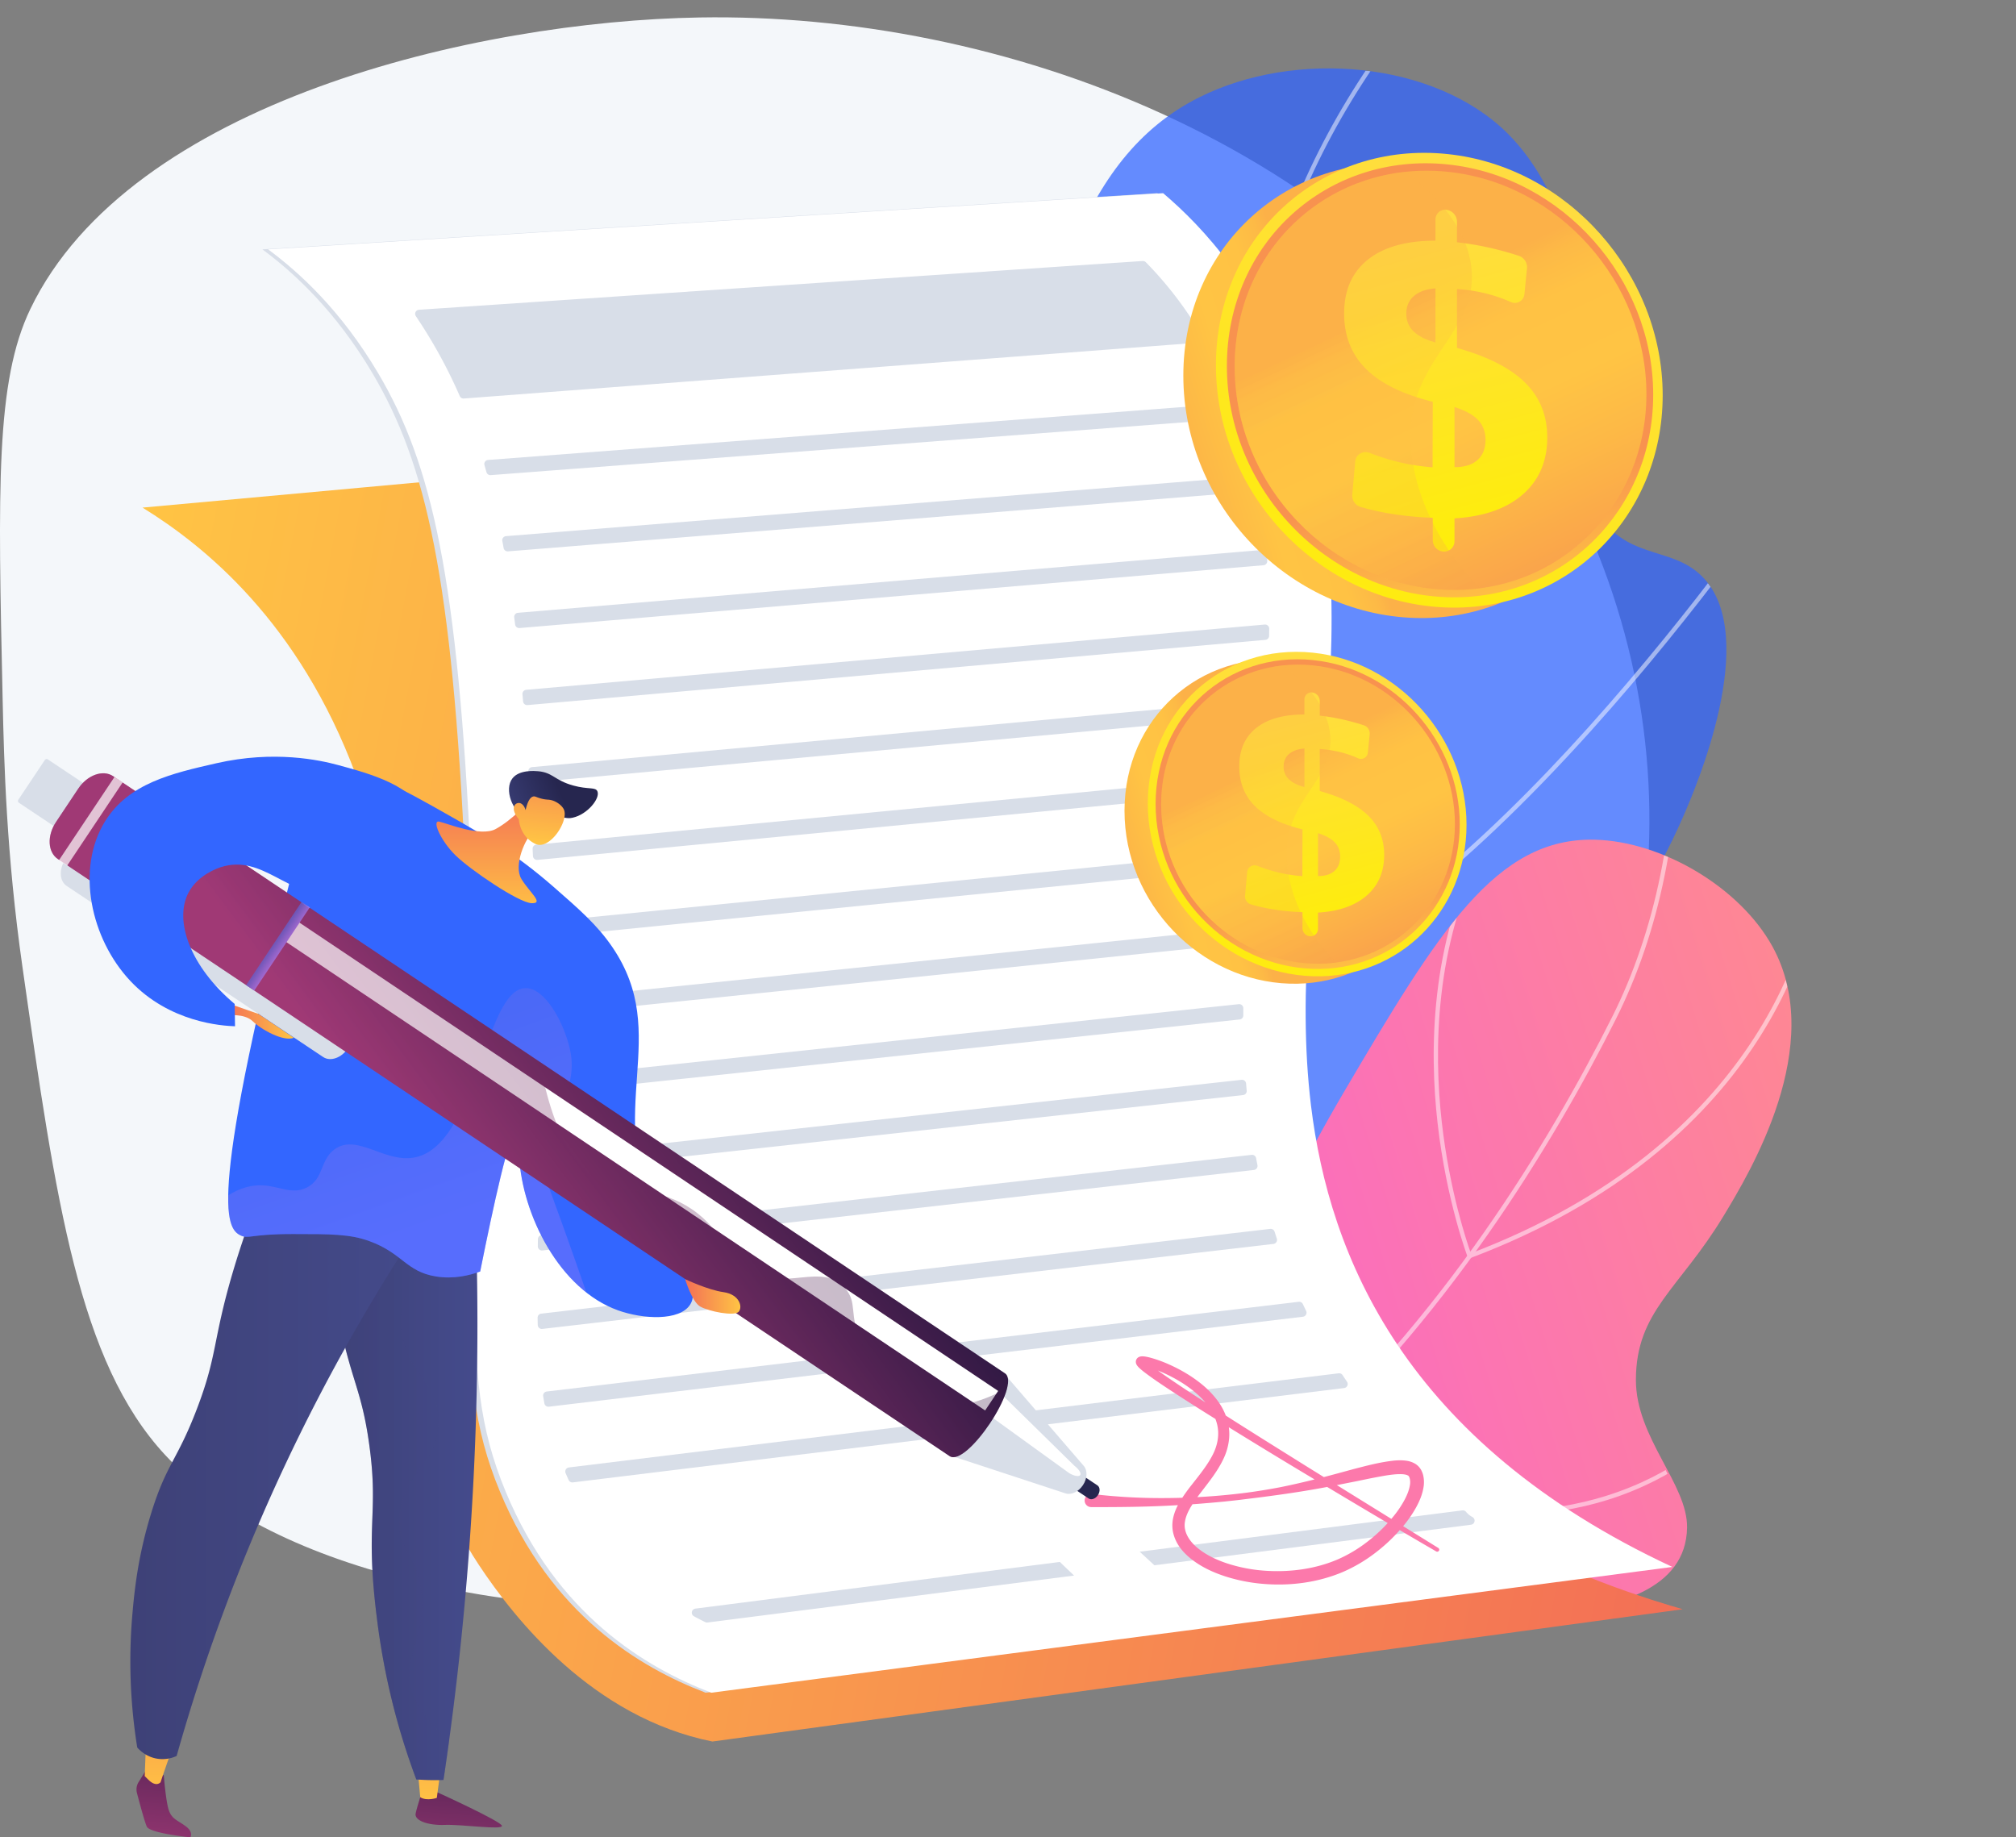 <svg xmlns="http://www.w3.org/2000/svg" xmlns:xlink="http://www.w3.org/1999/xlink" viewBox="0 0 3314.37 3020.55"><rect x="0" y="0" width="3314.37" height="3020.55" fill="#808080" stroke="none"/><defs><style>.b74fe3ce-39aa-4ac6-999f-9d7fabfcf4e5,.be029479-e263-48d3-97cb-672e864636ee{fill:#36f;}.b74fe3ce-39aa-4ac6-999f-9d7fabfcf4e5{opacity:0.74;}.e2bb8685-230b-4fea-9ea9-7c93e34db89d{fill:none;}.ff1b768d-dc9d-4740-9d1a-3ac6c3b9c823{isolation:isolate;}.b79f32ac-af51-4e01-9ad7-ba81a6dee25f{fill:#f4f7fa;}.f3155a49-a652-4231-a48e-bfd29f2ae9f6{clip-path:url(#ac8592bd-0142-4589-a90b-c8e2e6ee0560);}.bcec6e2e-f4a6-4bfa-8cfe-0e8985e55206{opacity:0.5;}.ba7b590b-eb69-430c-adb7-adb67fdff4e7,.bcec6e2e-f4a6-4bfa-8cfe-0e8985e55206{mix-blend-mode:soft-light;}.aea99144-5ab1-490e-832f-9cde32de4ee0,.ba7b590b-eb69-430c-adb7-adb67fdff4e7{fill:#fff;}.abcb779e-ef04-427f-9ff0-f4b026f3796b{fill:url(#fc916a81-d491-4b7d-9653-63539bf49590);}.a6dab44e-b028-48cd-be64-ef5a47c9de94{clip-path:url(#a42bdde0-7885-4d92-92dc-530d5613efba);}.b5c219c5-b684-45fe-a8a5-4a8180c189e4{fill:url(#bba71887-65eb-487a-a9bf-a3ccfa04de29);}.e32a3e07-8d78-406d-b245-2ac45ee066fc{fill:#d8dee8;}.bb4af96c-bc4c-4f4f-8728-26c0a66292df{fill:#fc79ab;}.f1073b79-f0b5-4fa2-8fac-f634ef4860af{fill:url(#b2227543-5c36-4383-811b-a7543090aa37);}.b2c6d55d-55ec-445c-854a-bdcaee9ddb25{fill:url(#a5419e38-e360-406f-b84f-a0de6eb558e9);}.e34513cd-d215-41a9-ac96-a1f3a50836de{fill:url(#bf84f865-7494-48c3-b366-1c4a1d03fb8c);}.f563ad99-69d5-47ea-a37f-130683ef6979{fill:url(#baf0e402-389f-48a4-8cb1-1843aa76bceb);}.bcd46f80-7fef-4cec-9339-ff81ccb1f86c{fill:url(#ae8df1e5-f4d6-4a8c-b252-842172717ce5);}.a7593ba1-e434-42ff-b12b-17879e1b1703,.ae6ffb6a-17e2-4124-b0ca-6c21e2cbc2c1,.b0e08b9f-2532-434c-b986-61e5de5d4d6c,.fbce1ea2-200d-432f-9d5b-4d6efe745a70,.feda926f-b32b-475b-a00b-6854f9f7f866{opacity:0.3;}.a68ee2a3-f1de-4a1a-b847-e9e216c669cd,.a7593ba1-e434-42ff-b12b-17879e1b1703,.ae6ffb6a-17e2-4124-b0ca-6c21e2cbc2c1,.b0e08b9f-2532-434c-b986-61e5de5d4d6c,.fbce1ea2-200d-432f-9d5b-4d6efe745a70,.feda926f-b32b-475b-a00b-6854f9f7f866{mix-blend-mode:multiply;}.fbce1ea2-200d-432f-9d5b-4d6efe745a70{fill:url(#aaf574ea-8ef7-46f7-a5c4-2ab234362e84);}.a70c919f-296f-4720-9261-1d25a74fd9ab{fill:url(#af24c308-206c-4058-9f13-70c6451a0158);}.feda926f-b32b-475b-a00b-6854f9f7f866{fill:url(#b439c707-96f1-4d1b-ae7c-fadad93d5098);}.a9413c2a-1595-46bc-94de-de249455ae5e{fill:url(#a6087782-7b40-466c-bff9-1936907f92f5);}.adfb9280-248a-417f-a05d-4eca1185e9bc{fill:#26264f;}.b7b83deb-1cd1-4252-9e9a-f34743f97261{fill:url(#f60d5eae-957a-4e44-8c1f-3b58d667a0fd);}.a68ee2a3-f1de-4a1a-b847-e9e216c669cd{fill:url(#b6a7673e-840f-4f64-a993-6277c3d7cd80);}.a7593ba1-e434-42ff-b12b-17879e1b1703{fill:url(#ea22b982-229c-4814-bd61-fdf2b91cbd31);}.f7aace9e-6cde-4d27-8eb7-b2435d91467d{fill:url(#a0e5b70c-aeff-43f4-b00b-33004c77de55);}.f9a1729d-fa47-4c03-879a-42f7077740a6{fill:url(#a177b817-f167-4dea-82d6-a123e34fb4f9);}.a7321a46-5f65-4482-91f2-0e65f2952507{fill:url(#aa434de7-8109-4c87-8eb2-b40ec9a06a1d);}.ab8b0093-c5b1-4cb2-a476-62058508da2a{fill:url(#e8c5432b-3d90-4588-8498-d518d15abea4);}.b74415fc-f529-4cff-83d1-335b5b09b50e{fill:url(#a7963a59-3941-47a7-b050-1e28bfea8ac9);}.e51de035-e9cf-49bc-8879-c141aed1b4a2{fill:url(#f0bb186b-d62a-4ec6-af92-1d9b527bcd53);}.a71f5ecb-e5d3-484d-b14f-706627ee1e4d{fill:url(#aa9bcc4b-1c5e-45d9-ab50-aad2bd311e4a);}.ae57f798-a01a-4cac-8d7c-86811f8c9583{fill:url(#a21d3de9-7e88-4a7e-9a84-307d721e86ea);}.f6bcb84e-59ee-480d-8516-7364e6fd2f88{fill:url(#ba283d3f-cc12-4cad-b6e5-505eb92c6600);}.b0e08b9f-2532-434c-b986-61e5de5d4d6c{fill:url(#e8f231c4-c560-4b9f-a8e3-088208938f1b);}.a45681e4-26c2-4180-aa29-6c0c7deed74f{fill:url(#b85dc96b-dca5-4b71-9739-7cd0a7865904);}.b91659c9-ad99-4265-bb96-7437aba1b182{fill:url(#fb80eb7a-f3e1-44c6-b48d-5ba5a633d2b3);}.ad851e37-ba73-42f5-9c77-9387baf14daa{fill:url(#e7a7e032-ec07-4d43-8c1d-afb0181aa102);}.ebd0c52d-5168-4030-98a6-5d127adaa571{fill:url(#a0583ff5-262e-4565-81fc-a6337fbe3a20);}.e8ab02fa-85c6-41eb-bc2a-00b78f14d248{fill:url(#f3afbce5-b951-43b5-875e-66f6eca6a75e);}.ae6ffb6a-17e2-4124-b0ca-6c21e2cbc2c1{fill:url(#b0d57eb9-70bc-4e63-a464-c7989b4a3e90);}</style><clipPath id="ac8592bd-0142-4589-a90b-c8e2e6ee0560" transform="translate(-430.31 -345.23)"><path class="b74fe3ce-39aa-4ac6-999f-9d7fabfcf4e5" d="M1486.1,2740c135.74-89.11,320.68-240.05,434.19-479.27C2069.14,1947,1964.35,1757,2076.82,1201.5,2147.93,850.25,2201.1,605.84,2402,505.19c157.43-78.87,386.73-60,507,59.55,100,99.4,136.42,280,135.46,404.3-.78,101.26-26.4,170.42,21.28,232.15,48.73,63.09,116.54,44,163.9,92.71,96,98.75-13.59,351.23-31.31,392-197.11,453.91-689.5,697.33-905.56,800.93C2114.16,2572.51,1842,2680.71,1486.1,2740Z"/></clipPath><linearGradient id="fc916a81-d491-4b7d-9653-63539bf49590" x1="3560.16" y1="1945.72" x2="2470.1" y2="2401.32" gradientTransform="translate(397.66 -139.79) rotate(5.38)" gradientUnits="userSpaceOnUse"><stop offset="0" stop-color="#ff9085"/><stop offset="1" stop-color="#fb6fbb"/></linearGradient><clipPath id="a42bdde0-7885-4d92-92dc-530d5613efba" transform="translate(-430.31 -345.23)"><path class="e2bb8685-230b-4fea-9ea9-7c93e34db89d" d="M1987.61,3057.65c189.32,57,432.9-7.7,693.94-59.65,66.62-13.26,518.33,69.7,521.95-133,1.27-71.41-84-156-83.72-251.44.28-113.12,71.24-148.89,143.8-268.74,43.29-71.51,170-280.78,80.83-443.28-53.28-97.11-181.23-173.12-292.19-175.82-162.75-3.94-257,150.63-412.67,415.2-138,234.53-134.19,303.12-236.09,470.1C2327.84,2734.94,2202.4,2899.33,1987.61,3057.65Z"/></clipPath><linearGradient id="bba71887-65eb-487a-a9bf-a3ccfa04de29" x1="272.78" y1="2166.14" x2="3152.75" y2="2166.14" gradientTransform="matrix(1, 0, -0.2, 1.05, 646.85, -147.46)" gradientUnits="userSpaceOnUse"><stop offset="0" stop-color="#ffc444"/><stop offset="1" stop-color="#f36f56"/></linearGradient><linearGradient id="b2227543-5c36-4383-811b-a7543090aa37" x1="322.33" y1="3130.36" x2="347.89" y2="3455.64" gradientTransform="matrix(-1, 0, 0, 1, 1523.12, 0)" gradientUnits="userSpaceOnUse"><stop offset="0" stop-color="#311944"/><stop offset="1" stop-color="#a03976"/></linearGradient><linearGradient id="a5419e38-e360-406f-b84f-a0de6eb558e9" x1="388.31" y1="3311.45" x2="383.67" y2="2974.56" gradientTransform="matrix(-1, 0, 0, 1, 1523.12, 0)" xlink:href="#bba71887-65eb-487a-a9bf-a3ccfa04de29"/><linearGradient id="bf84f865-7494-48c3-b366-1c4a1d03fb8c" x1="805.32" y1="3092.41" x2="830.87" y2="3417.69" xlink:href="#b2227543-5c36-4383-811b-a7543090aa37"/><linearGradient id="baf0e402-389f-48a4-8cb1-1843aa76bceb" x1="830.95" y1="3305.35" x2="826.3" y2="2968.45" gradientTransform="matrix(-1, 0, 0, 1, 1523.12, 0)" xlink:href="#bba71887-65eb-487a-a9bf-a3ccfa04de29"/><linearGradient id="ae8df1e5-f4d6-4a8c-b252-842172717ce5" x1="307.91" y1="2765.69" x2="557" y2="2765.69" gradientTransform="matrix(-1, 0, 0, 1, 1523.12, 0)" gradientUnits="userSpaceOnUse"><stop offset="0" stop-color="#444b8c"/><stop offset="1" stop-color="#3e4177"/></linearGradient><linearGradient id="aaf574ea-8ef7-46f7-a5c4-2ab234362e84" x1="307.91" y1="2765.7" x2="557" y2="2765.7" xlink:href="#ae8df1e5-f4d6-4a8c-b252-842172717ce5"/><linearGradient id="af24c308-206c-4058-9f13-70c6451a0158" x1="377.06" y1="2741.14" x2="878.51" y2="2741.14" xlink:href="#ae8df1e5-f4d6-4a8c-b252-842172717ce5"/><linearGradient id="b439c707-96f1-4d1b-ae7c-fadad93d5098" x1="380.99" y1="2360.22" x2="562.21" y2="1854.88" gradientTransform="matrix(-1, 0, 0, 1, 1523.12, 0)" gradientUnits="userSpaceOnUse"><stop offset="0" stop-color="#aa80f9"/><stop offset="1" stop-color="#6165d7"/></linearGradient><linearGradient id="a6087782-7b40-466c-bff9-1936907f92f5" x1="291.73" y1="1850.34" x2="291.73" y2="1649.07" gradientTransform="matrix(-1, 0, 0, 1, 1523.12, 0)" xlink:href="#bba71887-65eb-487a-a9bf-a3ccfa04de29"/><linearGradient id="f60d5eae-957a-4e44-8c1f-3b58d667a0fd" x1="-39.3" y1="1117.05" x2="115.39" y2="1693.14" gradientTransform="matrix(-0.62, -0.41, -0.55, 0.83, 2158.24, 966.24)" xlink:href="#b2227543-5c36-4383-811b-a7543090aa37"/><linearGradient id="b6a7673e-840f-4f64-a993-6277c3d7cd80" x1="715" y1="1482.82" x2="736.77" y2="1482.82" gradientTransform="matrix(0.74, 0, 0, -1, 348.62, 3383.63)" xlink:href="#b439c707-96f1-4d1b-ae7c-fadad93d5098"/><linearGradient id="ea22b982-229c-4814-bd61-fdf2b91cbd31" x1="-39.78" y1="1115.25" x2="115.29" y2="1692.74" gradientTransform="matrix(-0.62, -0.41, -0.55, 0.83, 2158.24, 966.24)" xlink:href="#b2227543-5c36-4383-811b-a7543090aa37"/><linearGradient id="a0e5b70c-aeff-43f4-b00b-33004c77de55" x1="-124.35" y1="2476.56" x2="-33.62" y2="2476.56" gradientTransform="matrix(-1, 0, 0, 1, 1523.12, 0)" xlink:href="#bba71887-65eb-487a-a9bf-a3ccfa04de29"/><linearGradient id="a177b817-f167-4dea-82d6-a123e34fb4f9" x1="609.7" y1="2023.31" x2="720.37" y2="2023.31" gradientTransform="matrix(-1, 0, 0, 1, 1523.12, 0)" xlink:href="#bba71887-65eb-487a-a9bf-a3ccfa04de29"/><linearGradient id="aa434de7-8109-4c87-8eb2-b40ec9a06a1d" x1="-6527.94" y1="-107.69" x2="-6540.24" y2="-255.25" gradientTransform="matrix(-0.48, -0.88, -0.88, 0.48, -2006.73, -3974.44)" gradientUnits="userSpaceOnUse"><stop offset="0" stop-color="#444b8c"/><stop offset="1" stop-color="#26264f"/></linearGradient><linearGradient id="e8c5432b-3d90-4588-8498-d518d15abea4" x1="9301.08" y1="1379.23" x2="9417.06" y2="1501.48" gradientTransform="translate(-3677.07 -6397.01) rotate(49.4)" gradientUnits="userSpaceOnUse"><stop offset="0" stop-color="#f36f56"/><stop offset="1" stop-color="#ffc444"/></linearGradient><linearGradient id="a7963a59-3941-47a7-b050-1e28bfea8ac9" x1="2451.25" y1="1724.56" x2="2145.68" y2="1822.62" gradientUnits="userSpaceOnUse"><stop offset="0" stop-color="#fcb148"/><stop offset="0.05" stop-color="#fdba46"/><stop offset="0.14" stop-color="#ffc244"/><stop offset="0.32" stop-color="#ffc444"/><stop offset="0.48" stop-color="#fdb946"/><stop offset="0.78" stop-color="#f99c4d"/><stop offset="0.87" stop-color="#f8924f"/><stop offset="1" stop-color="#f8924f"/></linearGradient><linearGradient id="f0bb186b-d62a-4ec6-af92-1d9b527bcd53" x1="2698.45" y1="1420.39" x2="2425.65" y2="2022.23" gradientUnits="userSpaceOnUse"><stop offset="0" stop-color="#ffdb44"/><stop offset="1" stop-color="#feef06"/></linearGradient><linearGradient id="aa9bcc4b-1c5e-45d9-ab50-aad2bd311e4a" x1="2648.27" y1="2055.87" x2="2595.63" y2="1768.31" xlink:href="#a7963a59-3941-47a7-b050-1e28bfea8ac9"/><linearGradient id="a21d3de9-7e88-4a7e-9a84-307d721e86ea" x1="2536.66" y1="1590.43" x2="2753.59" y2="2050.92" xlink:href="#a7963a59-3941-47a7-b050-1e28bfea8ac9"/><linearGradient id="ba283d3f-cc12-4cad-b6e5-505eb92c6600" x1="2528.02" y1="1491.34" x2="2637.1" y2="1900.14" xlink:href="#f0bb186b-d62a-4ec6-af92-1d9b527bcd53"/><linearGradient id="e8f231c4-c560-4b9f-a8e3-088208938f1b" x1="2472.85" y1="1620.23" x2="2689.33" y2="2079.79" xlink:href="#a7963a59-3941-47a7-b050-1e28bfea8ac9"/><linearGradient id="b85dc96b-dca5-4b71-9739-7cd0a7865904" x1="2617.09" y1="1027.78" x2="2188.79" y2="1165.23" xlink:href="#a7963a59-3941-47a7-b050-1e28bfea8ac9"/><linearGradient id="fb80eb7a-f3e1-44c6-b48d-5ba5a633d2b3" x1="2963.56" y1="601.45" x2="2581.2" y2="1445.01" xlink:href="#f0bb186b-d62a-4ec6-af92-1d9b527bcd53"/><linearGradient id="e7a7e032-ec07-4d43-8c1d-afb0181aa102" x1="2893.23" y1="1492.15" x2="2819.45" y2="1089.11" xlink:href="#a7963a59-3941-47a7-b050-1e28bfea8ac9"/><linearGradient id="a0583ff5-262e-4565-81fc-a6337fbe3a20" x1="2736.81" y1="839.78" x2="3040.85" y2="1485.22" xlink:href="#a7963a59-3941-47a7-b050-1e28bfea8ac9"/><linearGradient id="f3afbce5-b951-43b5-875e-66f6eca6a75e" x1="2724.69" y1="700.9" x2="2877.58" y2="1273.88" xlink:href="#f0bb186b-d62a-4ec6-af92-1d9b527bcd53"/><linearGradient id="b0d57eb9-70bc-4e63-a464-c7989b4a3e90" x1="2647.36" y1="881.55" x2="2950.79" y2="1525.68" xlink:href="#a7963a59-3941-47a7-b050-1e28bfea8ac9"/></defs><g class="ff1b768d-dc9d-4740-9d1a-3ac6c3b9c823"><g id="fdff3157-e325-44f1-b9e3-0bd144f520ff" data-name="Illustration"><path class="b79f32ac-af51-4e01-9ad7-ba81a6dee25f" d="M1580.58,373.94C1212.89,380.1,644,512.6,480.26,853.12c-57.19,118.93-53.31,293.76-45.57,643.44,2.27,102.78,6.05,252.58,32.55,438.45,55.06,386.11,92.54,649,234.39,802,355.43,383.51,1639.34,372.42,2187.61-318,299.08-376.64,345.1-912.42,71.62-1355.22C2659.77,576.29,2072.83,365.7,1580.58,373.94Z" transform="translate(-430.31 -345.23)"/><path class="b74fe3ce-39aa-4ac6-999f-9d7fabfcf4e5" d="M1486.1,2740c135.74-89.11,320.68-240.05,434.19-479.27C2069.14,1947,1964.35,1757,2076.82,1201.5,2147.93,850.25,2201.1,605.84,2402,505.19c157.43-78.87,386.73-60,507,59.55,100,99.4,136.42,280,135.46,404.3-.78,101.26-26.4,170.42,21.28,232.15,48.73,63.09,116.54,44,163.9,92.71,96,98.75-13.59,351.23-31.31,392-197.11,453.91-689.5,697.33-905.56,800.93C2114.16,2572.51,1842,2680.71,1486.1,2740Z" transform="translate(-430.31 -345.23)"/><g class="f3155a49-a652-4231-a48e-bfd29f2ae9f6"><g class="bcec6e2e-f4a6-4bfa-8cfe-0e8985e55206"><path class="aea99144-5ab1-490e-832f-9cde32de4ee0" d="M1337.25,2802.91l-1.34-6.93c216.13-41.66,406.55-103.07,566-182.53,235.2-117.23,395.7-270.82,477-456.5,63.68-145.4,77.94-304.92,97.67-525.71,15.74-176.26,11-302.57,6.83-414-5.45-145.46-9.76-260.35,34.71-418.12C2563.27,639,2645.3,486.27,2762,345.23l5.43,4.49C2651.37,490,2569.79,641.84,2524.92,801c-44.17,156.7-39.88,271.11-34.45,416,4.19,111.65,8.93,238.2-6.86,414.89-19,213.14-34.08,381.48-98.23,527.93-82,187.24-243.63,342-480.35,460C1745,2699.51,1554,2761.13,1337.25,2802.91Z" transform="translate(-430.31 -345.23)"/><path class="aea99144-5ab1-490e-832f-9cde32de4ee0" d="M2490.09,1505.5l-3.33-2.19c-1.06-.71-107.45-71.9-202-210.66-55.56-81.49-96.28-170-121-263.17-30.94-116.4-36.88-240.31-17.66-368.3l7,1.05c-19.06,127-13.19,249.85,17.45,365.26,24.52,92.33,64.87,180.12,119.92,260.94,84.49,124,178.41,193.62,197,206.72,149.58-298.27,352.79-466.06,497.21-554.4,157.2-96.16,280.75-121.55,282-121.79l1.38,6.92c-1.22.24-123.78,25.47-280,121.07-144.12,88.21-347.17,256.09-496.1,555Z" transform="translate(-430.31 -345.23)"/><path class="aea99144-5ab1-490e-832f-9cde32de4ee0" d="M2435.56,1980.77l-1.07-2.34c-.84-1.86-86.1-188.31-208.15-358.5-121.61-169.56-456.15-279.4-459.52-280.49l2.18-6.72c3.38,1.1,340.13,111.67,463.07,283.1,115,160.4,197.48,335.17,207.77,357.35,197.65-24.06,435.7-247.53,600.91-431.21,180.08-200.21,314.82-397.66,316.16-399.63l5.84,4c-1.35,2-136.32,199.76-316.7,400.32-106,117.85-206.72,213.61-299.38,284.62-116.12,89-219.93,139.2-308.57,149.24Z" transform="translate(-430.31 -345.23)"/><path class="aea99144-5ab1-490e-832f-9cde32de4ee0" d="M2029.5,2588.24c-31.83,0-49.76-.91-50.32-.94l-7-.38,4.5-5.4c66.12-79.3,100.82-168.2,103.15-264.24,1.86-76.93-16.92-158.66-55.83-242.89-66.35-143.68-169.54-246-170.58-247l4.95-5c1,1,105.15,104.25,172,249.09,39.36,85.22,58.36,168,56.47,246-2.3,95.45-36,183.93-100.25,263.09,35,1.21,196.82,4.31,408-30.39,219.54-36.07,538.86-121.55,813.33-323.89l532.52-392.61,4.19,5.68-532.52,392.61c-275.66,203.22-596.2,289-816.56,325.2C2232.31,2584,2098.39,2588.24,2029.5,2588.24Z" transform="translate(-430.31 -345.23)"/></g></g><path class="abcb779e-ef04-427f-9ff0-f4b026f3796b" d="M1987.61,3057.65c189.32,57,432.9-7.7,693.94-59.65,66.62-13.26,518.73,61.58,522.35-141.13,1.27-71.41-84.36-147.86-84.12-243.32.28-113.12,71.24-148.89,143.8-268.74,43.29-71.51,170-280.78,80.83-443.28-53.28-97.11-181.23-173.12-292.19-175.82-162.75-3.94-257,150.63-412.67,415.2-138,234.53-134.19,303.12-236.09,470.1C2327.84,2734.94,2202.4,2899.33,1987.61,3057.65Z" transform="translate(-430.31 -345.23)"/><g class="a6dab44e-b028-48cd-be64-ef5a47c9de94"><g class="bcec6e2e-f4a6-4bfa-8cfe-0e8985e55206"><path class="aea99144-5ab1-490e-832f-9cde32de4ee0" d="M1774.91,3077.35q-7.74,0-15.5-.12c-205.15-3.25-407.17-68.14-600.44-192.87l3.83-5.93c192.14,124,392.91,188.52,596.72,191.75,5.12.08,10.27.12,15.39.12,266.12,0,524.25-109.57,767.54-325.85,258.3-229.61,435.12-521.94,538-726.75,71.28-141.94,106.08-312,103.42-505.46l7.06-.1c2.67,194.6-32.38,365.76-104.18,508.73-103.12,205.35-280.45,498.5-539.58,728.86C2302.53,2967.18,2042.8,3077.35,1774.91,3077.35Z" transform="translate(-430.31 -345.23)"/><path class="aea99144-5ab1-490e-832f-9cde32de4ee0" d="M2844.33,2414.78l-1.25-3.28c-.35-.91-34.88-92.14-49.4-220.29-13.41-118.35-12-293.38,70.61-455.12l6.28,3.21c-81.82,160.11-83.17,333.58-69.9,450.91,12.86,113.69,41.55,198.06,47.79,215.46,476.39-181.49,556.59-525.32,569.84-626.57.39-3,.54-4.12.72-4.82l6.83,1.75-3.42-.88,3.42.86c-.12.53-.28,1.89-.56,4-13.4,102.47-94.65,451-577.67,633.52Z" transform="translate(-430.31 -345.23)"/><path class="aea99144-5ab1-490e-832f-9cde32de4ee0" d="M2904,2836c-96.68,0-216.24-22.18-356.45-89.57l-1.69-.81-.27-1.85c-.45-3-43.36-300.31,69.22-654.66l113.64-357.67,6.73,2.13-113.64,357.67c-107.45,338.18-72.67,624.07-69.23,649.64,130.43,62.41,325.64,123.68,518.23,63.64,115.44-36,175.79-99.38,176.39-100l5.15,4.83c-.61.64-62.24,65.39-179.44,101.93C3028.2,2825.11,2971.72,2836,2904,2836Z" transform="translate(-430.31 -345.23)"/></g></g><path class="b5c219c5-b684-45fe-a8a5-4a8180c189e4" d="M2334.9,1027.05,664.64,1179.74c100.91,62.33,257.08,187.28,351.08,440.42C1200.8,2118.55,995.17,2582.77,1217.6,2918c59.19,89.19,186.8,250.72,383.94,290.32l1595.13-217.48c-522.33-151.43-664-437.75-691.25-681.86-27.34-245,50.45-538-42.74-932.28C2424.58,1215.45,2372.57,1099.44,2334.9,1027.05Z" transform="translate(-430.31 -345.23)"/><path class="e32a3e07-8d78-406d-b245-2ac45ee066fc" d="M861.71,755.22l1471.41-92.39c66,55.95,158.78,155.42,219.21,327.48,139.08,396-22.92,787.61,23.89,1172.5,29.85,245.45,153,553,594.09,758.49l-1580,206.76c-108.82-41.68-253.87-128.33-337.79-329.94-89-213.74-26.68-358.33-57.34-1030.21-21.57-472.85-64-659.35-152.39-808.86C981.56,855.54,912.58,792.83,861.71,755.22Z" transform="translate(-430.31 -345.23)"/><path class="aea99144-5ab1-490e-832f-9cde32de4ee0" d="M871.12,755.22l1471.41-92.39c66,55.95,158.78,155.42,219.21,327.48,139.08,396-22.92,787.61,23.89,1172.5,29.85,245.45,153,553,594.09,758.49l-1580,206.76c-108.82-41.68-253.87-128.33-337.8-329.94-89-213.74-26.68-358.33-57.33-1030.21-21.57-472.85-64-659.35-152.39-808.86C991,855.54,922,792.83,871.12,755.22Z" transform="translate(-430.31 -345.23)"/><path class="e32a3e07-8d78-406d-b245-2ac45ee066fc" d="M2478.93,2126.62q.46,5.82,1,11.63a6.72,6.72,0,0,1-6,7.3L1323.5,2271.9a6.7,6.7,0,0,1-7.46-6.72q.06-5.85.1-11.8a6.76,6.76,0,0,1,6-6.67L2471.5,2120.47A6.73,6.73,0,0,1,2478.93,2126.62Z" transform="translate(-430.31 -345.23)"/><path class="e32a3e07-8d78-406d-b245-2ac45ee066fc" d="M2474.33,2002.79q0,5.87,0,11.75a6.72,6.72,0,0,1-6,6.72L1323.86,2143.14a6.7,6.7,0,0,1-7.44-6.63c0-3.91,0-7.84-.06-11.79a6.76,6.76,0,0,1,6-6.75L2466.9,1996.08A6.72,6.72,0,0,1,2474.33,2002.79Z" transform="translate(-430.31 -345.23)"/><path class="e32a3e07-8d78-406d-b245-2ac45ee066fc" d="M2495.37,2249.19q1.08,5.74,2.23,11.47a6.71,6.71,0,0,1-5.82,8L1322,2401a6.73,6.73,0,0,1-7.48-6.76c0-3.9.09-7.83.14-11.82a6.75,6.75,0,0,1,6-6.61l1167.43-132A6.72,6.72,0,0,1,2495.37,2249.19Z" transform="translate(-430.31 -345.23)"/><path class="e32a3e07-8d78-406d-b245-2ac45ee066fc" d="M2304,2896.25l530.5-67.94a6.69,6.69,0,0,1,6.06,2.44,34.1,34.1,0,0,0,10.35,8.44,6.74,6.74,0,0,1-2.17,12.69l-520.62,66.68Q2316.09,2907.42,2304,2896.25Z" transform="translate(-430.31 -345.23)"/><path class="e32a3e07-8d78-406d-b245-2ac45ee066fc" d="M1573.55,2989.81l599.19-76.74q11.64,11.26,23.43,22.39l-602.57,77.18a6.84,6.84,0,0,1-3.88-.64q-9.45-4.65-18.59-9.62A6.73,6.73,0,0,1,1573.55,2989.81Z" transform="translate(-430.31 -345.23)"/><path class="e32a3e07-8d78-406d-b245-2ac45ee066fc" d="M2478.64,1878.08q-.37,5.93-.71,11.87a6.7,6.7,0,0,1-6,6.29L1322.38,2014.73a6.7,6.7,0,0,1-7.41-6.54q-.12-5.85-.23-11.76a6.75,6.75,0,0,1,6-6.85L2471.26,1871A6.7,6.7,0,0,1,2478.64,1878.08Z" transform="translate(-430.31 -345.23)"/><path class="e32a3e07-8d78-406d-b245-2ac45ee066fc" d="M2637.55,2605.92q3.59,5.45,7.25,10.84a6.72,6.72,0,0,1-4.73,10.46L1372.15,2782.3a6.72,6.72,0,0,1-6.94-3.85q-2.57-5.6-5-11.3a6.74,6.74,0,0,1,5.34-9.41l1265.65-154.8A6.68,6.68,0,0,1,2637.55,2605.92Z" transform="translate(-430.31 -345.23)"/><path class="e32a3e07-8d78-406d-b245-2ac45ee066fc" d="M2572.3,2489.23q2.61,5.58,5.29,11.1a6.72,6.72,0,0,1-5.23,9.63L1332.7,2657.86a6.72,6.72,0,0,1-7.42-5.47q-1-5.85-2-11.79a6.74,6.74,0,0,1,5.87-7.69l1236.24-147.5A6.71,6.71,0,0,1,2572.3,2489.23Z" transform="translate(-430.31 -345.23)"/><path class="e32a3e07-8d78-406d-b245-2ac45ee066fc" d="M2525.78,2370.18q1.8,5.67,3.66,11.3a6.71,6.71,0,0,1-5.59,8.79L1321.87,2530a6.72,6.72,0,0,1-7.5-6.52q-.13-5.85-.22-11.84a6.76,6.76,0,0,1,5.95-6.8l1198.51-139.31A6.71,6.71,0,0,1,2525.78,2370.18Z" transform="translate(-430.31 -345.23)"/><path class="e32a3e07-8d78-406d-b245-2ac45ee066fc" d="M2488.67,1753q-.57,6-1.11,11.9a6.73,6.73,0,0,1-6,6.08L1319,1886.67a6.72,6.72,0,0,1-7.39-6.46q-.2-5.84-.4-11.73a6.74,6.74,0,0,1,6-7l1164-115.89A6.72,6.72,0,0,1,2488.67,1753Z" transform="translate(-430.31 -345.23)"/><path class="e32a3e07-8d78-406d-b245-2ac45ee066fc" d="M2454,1008.38a6.75,6.75,0,0,1,6.83,4.36c1.42,3.83,2.82,7.67,4.18,11.55l0,.09a6.72,6.72,0,0,1-5.86,8.87l-1222.1,93.09a6.73,6.73,0,0,1-7-4.93q-1.6-5.76-3.24-11.44a6.7,6.7,0,0,1,5.93-8.57Z" transform="translate(-430.31 -345.23)"/><path class="e32a3e07-8d78-406d-b245-2ac45ee066fc" d="M2495.3,1133.46q1.22,5.83,2.35,11.68a6.73,6.73,0,0,1-6.08,8l-1226.14,98.54a6.75,6.75,0,0,1-7.15-5.53q-1-5.82-2.14-11.54a6.71,6.71,0,0,1,6.07-7.94l1225.94-98.52A6.75,6.75,0,0,1,2495.3,1133.46Z" transform="translate(-430.31 -345.23)"/><path class="e32a3e07-8d78-406d-b245-2ac45ee066fc" d="M2401.84,908.49l-1209,91.91a6.7,6.7,0,0,1-6.65-4,814.27,814.27,0,0,0-45.74-89.51Q1127.73,885.37,1114,865a6.73,6.73,0,0,1,5.1-10.5l1189.73-80.17a6.74,6.74,0,0,1,5.27,2,613.67,613.67,0,0,1,93,122.11A6.73,6.73,0,0,1,2401.84,908.49Z" transform="translate(-430.31 -345.23)"/><path class="e32a3e07-8d78-406d-b245-2ac45ee066fc" d="M2500.91,1627.78q-.59,5.94-1.16,11.9a6.76,6.76,0,0,1-6.06,6.06L1313.87,1758.92a6.73,6.73,0,0,1-7.36-6.4q-.29-5.88-.56-11.72a6.72,6.72,0,0,1,6.08-7l1181.53-113.35A6.74,6.74,0,0,1,2500.91,1627.78Z" transform="translate(-430.31 -345.23)"/><path class="e32a3e07-8d78-406d-b245-2ac45ee066fc" d="M2511.62,1503q-.4,5.92-.85,11.86a6.75,6.75,0,0,1-6.11,6.23L1306.94,1631.49a6.74,6.74,0,0,1-7.33-6.3q-.36-5.88-.74-11.7a6.71,6.71,0,0,1,6.09-7.12l1199.31-110.59A6.74,6.74,0,0,1,2511.62,1503Z" transform="translate(-430.31 -345.23)"/><path class="e32a3e07-8d78-406d-b245-2ac45ee066fc" d="M2516.93,1378.75q-.07,5.93-.17,11.85a6.75,6.75,0,0,1-6.15,6.59L1297.55,1504.4a6.75,6.75,0,0,1-7.29-6.15q-.51-5.87-1-11.66a6.7,6.7,0,0,1,6.11-7.28L2509.59,1372A6.74,6.74,0,0,1,2516.93,1378.75Z" transform="translate(-430.31 -345.23)"/><path class="e32a3e07-8d78-406d-b245-2ac45ee066fc" d="M2512.8,1255.52q.48,5.88.9,11.77a6.73,6.73,0,0,1-6.16,7.18L1284.42,1377.75a6.74,6.74,0,0,1-7.24-5.91q-.72-5.85-1.46-11.61a6.7,6.7,0,0,1,6.1-7.54l1223.69-103.32A6.75,6.75,0,0,1,2512.8,1255.52Z" transform="translate(-430.31 -345.23)"/><path class="bb4af96c-bc4c-4f4f-8728-26c0a66292df" d="M2794.85,2890.05l-212.43-131.57c-70.6-44.13-141.42-88.05-210.64-134-17.17-11.56-34.57-23.2-50.52-35.63-2-1.56-3.88-3.14-5.61-4.7-.85-.77-1.67-1.55-2.3-2.23-.28-.31-.55-.64-.62-.74s.09.09.1.18a3.06,3.06,0,0,1,.32.77,6,6,0,0,1,.3,2.12,7.11,7.11,0,0,1-3.76,6.16,8.46,8.46,0,0,1-1.14.45c-.18.06-.5.09-.45.1s-.16,0,0,0a2.37,2.37,0,0,1,.42,0,24.88,24.88,0,0,1,2.89.4c2.17.4,4.52,1,6.85,1.67a199.9,199.9,0,0,1,28,10.7c18.25,8.5,35.66,19.09,50.64,32s27.46,28.56,33,46.32c5.89,17.77,3.23,36.63-5.33,53.83s-21.45,33.11-34.37,49.59a278.77,278.77,0,0,0-18.83,26.28c-5.81,9.41-11,20.15-13,32.49a58,58,0,0,0,.23,18.86,63.79,63.79,0,0,0,6.24,17.59c5.71,10.93,14,19.49,22.79,26.7,17.81,14.28,38.14,23.41,58.85,30a280,280,0,0,0,63.71,12c43,3.14,87.06-2.65,127.47-19.65a252.34,252.34,0,0,0,56-33.4,276.66,276.66,0,0,0,46.34-45.57,194.06,194.06,0,0,0,18.5-27.47c5.35-9.86,10.08-20.43,12.1-32.83a49.65,49.65,0,0,0-.59-20.07,32.17,32.17,0,0,0-1.78-5.28l-1.17-2.6c-.46-.9-1.12-1.88-1.7-2.8a27.3,27.3,0,0,0-9.61-8.72c-7.34-4-14.05-4.58-20.12-4.94a105.79,105.79,0,0,0-17.32.86c-22,2.73-42.09,8.2-62.35,13.41-20.14,5.48-40.14,11-60.25,16.06s-40.29,9.76-60.63,13.86c-20.37,3.86-40.85,7.22-61.44,9.74a1087,1087,0,0,1-124.12,8.05,965.79,965.79,0,0,1-124-6.66h0a10.81,10.81,0,1,0-1.33,21.55c42,.14,83.93-.26,125.74-2.29,20.89-1.13,41.78-2.19,62.61-4.11,10.42-.79,20.83-1.83,31.24-2.78,10.38-1.18,20.79-2.15,31.15-3.54,41.49-5,83-10.56,124.26-18,20.61-3.69,41.13-7.82,61.53-11.87,10.19-2.07,20.31-4.26,30.39-6.15s20.07-3.84,29.74-4.82a99.2,99.2,0,0,1,13.86-.58c4.25.15,8.21.92,10,2.06,2.65.53,5,8,3.51,16.12-1.27,8.22-4.95,17.08-9.53,25.44a170.41,170.41,0,0,1-16.33,24.3,254.07,254.07,0,0,1-42.47,41.91,230.39,230.39,0,0,1-50.94,30.57c-36.46,15.48-77.25,20.91-117.2,18.44a259.13,259.13,0,0,1-58.91-10.52c-19-5.76-37.32-14-52.16-25.78-14.86-11.59-25.11-27.63-22.33-44.11,1.22-8.3,5-16.85,10-25.13a277.69,277.69,0,0,1,17.31-24.63c12.48-16.41,26.17-33.15,35.85-53.46a98.86,98.86,0,0,0,9.44-32.93,82.85,82.85,0,0,0-3.93-34.51,102.86,102.86,0,0,0-16-30,148,148,0,0,0-22.92-23.89c-16.74-14.08-35.44-25.07-55-33.91a215.35,215.35,0,0,0-30.48-11.2c-2.69-.73-5.39-1.4-8.34-1.91a39.55,39.55,0,0,0-4.86-.58,14.61,14.61,0,0,0-1.52,0,17.25,17.25,0,0,0-1.94.14,10.74,10.74,0,0,0-1.41.29,8.93,8.93,0,0,0-2.06.78,8.61,8.61,0,0,0-3.11,2.6,8.9,8.9,0,0,0-1.73,5,10,10,0,0,0,.47,3.07,14.57,14.57,0,0,0,.71,1.68,15.2,15.2,0,0,0,1.15,1.81,24.59,24.59,0,0,0,1.89,2.24c1.17,1.22,2.26,2.22,3.34,3.17,2.16,1.91,4.29,3.6,6.43,5.26,17.07,13,34.49,24.26,52,35.74,35,22.74,70.45,44.73,105.94,66.59s71.09,43.51,106.83,64.93c71.48,42.81,143,85.62,215,127.39a3.34,3.34,0,0,0,3.44-5.73Z" transform="translate(-430.31 -345.23)"/><path class="f1073b79-f0b5-4fa2-8fac-f634ef4860af" d="M1150.94,3292.58s102.88,46.76,104.56,54.23-66.16-2.51-93.86-1.43-50.48-7.11-48-18.84,12.2-41.24,12.2-41.24Z" transform="translate(-430.31 -345.23)"/><path class="b2c6d55d-55ec-445c-854a-bdcaee9ddb25" d="M1154.7,3254.64l-6.26,46.32s-16.28,5.79-27.23-1.06l-4.66-50.8Z" transform="translate(-430.31 -345.23)"/><path class="e34513cd-d215-41a9-ac96-a1f3a50836de" d="M670.2,3255.75l-12,19.21a23,23,0,0,0-2.74,18c4.19,16,12.55,47.11,16.19,55.23,5,11.06,71.54,17.62,71.54,17.62s5.94-8.35-7.89-18.44-22.7-11.68-27.58-26.57-8.14-57-8.14-57Z" transform="translate(-430.31 -345.23)"/><path class="f563ad99-69d5-47ea-a37f-130683ef6979" d="M720,3206.93c-4.37,3.48-25.76,68.39-25.76,68.39s-6.92,8.85-20.07-4.22-5.95-5.85-5.95-5.85l2.47-63.84Z" transform="translate(-430.31 -345.23)"/><path class="bcd46f80-7fef-4cec-9339-ff81ccb1f86c" d="M1211.31,2324c5.42,138.18,5.65,288.3-2.3,448.67-9,180.59-26.94,347.51-49.61,498.81-8.43.27-17.29.32-26.54.06q-9.36-.27-18.15-.89a1149.36,1149.36,0,0,1-38.12-121.91A1171.61,1171.61,0,0,1,1050,3006c-19.82-156.5,3.4-170.15-12.68-286.14-14.24-102.72-34.49-106.73-58.26-252.56-25.79-158.24-6.59-182,2.75-190.56C1021.54,2240.24,1114.91,2265.1,1211.31,2324Z" transform="translate(-430.31 -345.23)"/><path class="fbce1ea2-200d-432f-9d5b-4d6efe745a70" d="M981.79,2276.75c37.91-34.82,124.61-13.74,216.19,39.41-105.35,113.82-116.83,187.66-104.21,235.56,14.28,54.15,57.67,69.75,57.51,129-.2,72.76-65.87,92-64.48,169,.93,50.91,29.78,50.39,36.6,113.27,8.06,74.4-29.64,100-17.43,155.09,5.26,23.68,20.25,54.63,63,86.51-3.08,22.6-6.24,45-9.53,66.93-8.42.27-17.28.32-26.53.05q-9.36-.26-18.15-.88a1149.36,1149.36,0,0,1-38.12-121.91A1171.61,1171.61,0,0,1,1050,3006c-19.81-156.5,3.4-170.15-12.68-286.14-14.24-102.72-34.49-106.73-58.26-252.57C953.25,2309.06,972.45,2285.32,981.79,2276.75Z" transform="translate(-430.31 -345.23)"/><path class="a70c919f-296f-4720-9261-1d25a74fd9ab" d="M1146.05,2321.71a3102.48,3102.48,0,0,0-425.34,910.37,55.46,55.46,0,0,1-30.36,4.7c-19.59-2.59-31.33-15.09-34.4-18.58a893.82,893.82,0,0,1-7.89-220.32c3.11-35.08,8.63-93.49,31-165.6C704.09,2751.5,721.3,2747,754,2661.51c33.91-88.71,25.7-110.84,58.18-221.85A1464.43,1464.43,0,0,1,884.67,2245Z" transform="translate(-430.31 -345.23)"/><path class="be029479-e263-48d3-97cb-672e864636ee" d="M1564.85,2490.15c-17.45,27.13-77.49,24-118.5,9.3-95.87-34.29-157.24-156.22-162.64-253.26-1.16-20.83-.42-41.2-4.64-41.82-10.62-1.56-37.9,124.41-59.31,231.21-17.21,6.3-43.31,13-73.13,8.1-48.8-8-54.61-38.31-109.2-58.08C1005.58,2374.06,974.38,2374,912,2374c-70.46-.06-72.4,8.63-86,2.33-25.11-11.67-54.69-58.25,94.69-636.89,9.82-38,26.37-98.85,72.62-116.55,37.88-14.5,86.58,12.48,182.43,67,47.9,27.26,101.42,58.11,164.22,113,42.78,37.36,72.56,63.37,97.1,99.47,98.94,145.57-15.41,266.9,74.35,453.07C1542.27,2419.41,1583.12,2461.74,1564.85,2490.15Z" transform="translate(-430.31 -345.23)"/><path class="feda926f-b32b-475b-a00b-6854f9f7f866" d="M935.2,2297.31c28-14.59,20.95-45.23,45.31-62.73,36.31-26.1,80.61,21.47,129,13.94,105.48-16.44,116.16-277.53,184.71-278.81,32.26-.61,63.36,56.69,73.19,101.07,17.18,77.64-48.62,112.28-38.34,209.1,1.85,17.37,3.79,14.58,48.79,142.89,6,17.08,11.48,32.87,16.44,47.24-65.59-51.7-106.19-145.77-110.54-223.82-1.16-20.83-.42-41.2-4.64-41.82-10.62-1.56-37.9,124.41-59.31,231.21-17.21,6.3-43.31,13-73.13,8.1-48.8-8-54.61-38.31-109.2-58.08C1005.58,2374.06,974.38,2374,912,2374c-70.46-.06-72.4,8.63-86,2.33-10.28-4.78-21.28-15.46-20.48-66,20.71-12.88,38.49-16.6,53-16.48C888.29,2294.08,910.05,2310.4,935.2,2297.31Z" transform="translate(-430.31 -345.23)"/><path class="a9413c2a-1595-46bc-94de-de249455ae5e" d="M1298.82,1663.66s-25.76,29.25-53.44,44.41c-25,13.7-80.18-9.38-92.94-12.09s2.55,31.66,26.63,55.34,103.65,77.85,125.12,78.75-3.46-17.89-16.64-39.77,5.4-67.14,22-81.09S1298.82,1663.66,1298.82,1663.66Z" transform="translate(-430.31 -345.23)"/><path class="e32a3e07-8d78-406d-b245-2ac45ee066fc" d="M539.88,1801.66,961.62,2083c12,8,30.35,1.38,41.1-14.73h0c10.74-16.1,9.76-35.62-2.19-43.59L578.79,1743.33c-11.95-8-30.35-1.38-41.09,14.73h0C527,1774.16,527.93,1793.68,539.88,1801.66Z" transform="translate(-430.31 -345.23)"/><path class="e32a3e07-8d78-406d-b245-2ac45ee066fc" d="M472.51,1616.17H583.08a3.68,3.68,0,0,1,3.68,3.68v78.35a3.68,3.68,0,0,1-3.68,3.68H472.51a0,0,0,0,1,0,0v-85.71a0,0,0,0,1,0,0Z" transform="translate(-380.73 2987.85) rotate(-146.29)"/><path class="adfb9280-248a-417f-a05d-4eca1185e9bc" d="M2180.77,2782.54l39.32,26.23c4.43,2.95,11.24.51,15.21-5.45h0c4-6,3.62-13.19-.81-16.14L2195.17,2761Z" transform="translate(-430.31 -345.23)"/><path class="e32a3e07-8d78-406d-b245-2ac45ee066fc" d="M2210.68,2786.89h0c-7.3,10.93-19.28,16.55-28.7,13.46l-194.37-63.84,90.87-136.22,133.6,154.94C2218.55,2762.73,2218,2776,2210.68,2786.89Z" transform="translate(-430.31 -345.23)"/><path class="ba7b590b-eb69-430c-adb7-adb67fdff4e7" d="M2206.23,2770.25h0c-2,3-9.42,1.77-17.77-2.92L2028.6,2651.76l24.89-37.31L2196.71,2755C2204.25,2760.87,2208.23,2767.26,2206.23,2770.25Z" transform="translate(-430.31 -345.23)"/><path class="b7b83deb-1cd1-4252-9e9a-f34743f97261" d="M525.36,1757.44l1466.22,981.71c27.91,18.62,118.78-117.6,90.87-136.22L616.23,1621.22c-16.65-11.11-42.29-1.92-57.26,20.52l-36.66,55C507.34,1719.14,508.71,1746.33,525.36,1757.44Z" transform="translate(-430.31 -345.23)"/><polygon class="ba7b590b-eb69-430c-adb7-adb67fdff4e7" points="467.33 1546.54 1619.6 2318.82 1641.01 2286.72 488.75 1514.43 467.33 1546.54"/><rect class="a68ee2a3-f1de-4a1a-b847-e9e216c669cd" x="879.26" y="1818.68" width="16.15" height="164.4" transform="translate(140.48 3629.41) rotate(-146.3)"/><rect class="ba7b590b-eb69-430c-adb7-adb67fdff4e7" x="571.36" y="1613.29" width="16.15" height="164.4" transform="translate(-309.69 3082.28) rotate(-146.29)"/><path class="a7593ba1-e434-42ff-b12b-17879e1b1703" d="M616.23,1621.22,1318.08,2093c27.08,146.19,77.68,192.83,124.81,204.06,32.72,7.79,83.37,3.2,134.31,43.06,49.19,38.49,35.59,69.08,79.6,93.57,65.24,36.3,124-14.86,162.87,29.53,20.88,23.87,5.7,40.75,26.08,88.63,7.55,17.76,39,91.7,116.77,103.75,45.22,7,89.63-9.49,123.52-28.27-10.78,44.15-72.35,126.53-94.46,111.78L525.36,1757.44c-16.65-11.11-18-38.3-3.05-60.74l36.66-55C573.94,1619.3,599.58,1610.11,616.23,1621.22Z" transform="translate(-430.31 -345.23)"/><path class="f7aace9e-6cde-4d27-8eb7-b2435d91467d" d="M1556.73,2448.19s37,17.68,63.21,21.38,31.89,24.63,24.62,32.32-49-.73-62.9-8.58S1556.73,2448.19,1556.73,2448.19Z" transform="translate(-430.31 -345.23)"/><path class="f9a1729d-fa47-4c03-879a-42f7077740a6" d="M802.75,2014.73s29-4.35,43.23,9.59,51,34,67.43,27l-58.07-39.13-52.59-18.41Z" transform="translate(-430.31 -345.23)"/><path class="be029479-e263-48d3-97cb-672e864636ee" d="M816.71,2032.44c-21.17-.72-107.52-6.06-171.94-74.35C579.54,1888.94,554.49,1774,603,1695.54c38.7-62.65,110-78.88,183-95.51,95.22-21.69,170-5.21,199.88,2.88,50.84,13.77,129.39,35.06,137.82,82.08,9.31,52-68.32,128.26-143.91,132-76.29,3.76-117.11-68-186.11-46.23-4.68,1.49-37.8,12.45-53.37,41.83-24.56,46.37,3.26,122.3,75.81,183.14Q816.38,2014.08,816.71,2032.44Z" transform="translate(-430.31 -345.23)"/><path class="a7321a46-5f65-4482-91f2-0e65f2952507" d="M1336.91,1687.53c22.57.51,24.28,4.36,34.95,2,24.3-5.32,45.63-31.93,40.6-43.4-3.24-7.4-14.85-2.58-39.87-9.52-30.66-8.52-33.32-21.33-57.4-23.45-5.64-.49-31-2.71-42.28,11.55-14.4,18.2,0,55.81,21.74,64C1305,1692.59,1309.11,1686.9,1336.91,1687.53Z" transform="translate(-430.31 -345.23)"/><path class="ab8b0093-c5b1-4cb2-a476-62058508da2a" d="M1283.29,1692s.94,27.94,27.09,40.54c23.42,11.29,55.33-37.5,47-56.39-2.79-6.3-11.59-13.24-20.67-15.47-5.36-1.31-8-.27-16.73-2.59-8-2.15-9.59-4-12.71-3.46-3.91.74-8.93,5.11-12.87,22.41-1.85-6.79-6.07-11.39-10.72-11.73a9,9,0,0,0-4.66,1.23C1272.57,1670.52,1273.68,1680.89,1283.29,1692Z" transform="translate(-430.31 -345.23)"/><path class="b74415fc-f529-4cff-83d1-335b5b09b50e" d="M2803,1713.47c0,141.76-110.85,253.27-252.53,248.92-147.44-4.52-271.44-131.86-271.44-284.25s124-263,271.44-247.65C2692.19,1445.25,2803,1571.71,2803,1713.47Z" transform="translate(-430.31 -345.23)"/><path class="e51de035-e9cf-49bc-8879-c141aed1b4a2" d="M2841.32,1701.25c0,141.76-110.85,253.27-252.52,248.92-147.45-4.53-271.45-131.87-271.45-284.25s124-263,271.45-247.65C2730.47,1433,2841.32,1559.49,2841.32,1701.25Z" transform="translate(-430.31 -345.23)"/><path class="a71f5ecb-e5d3-484d-b14f-706627ee1e4d" d="M2830.2,1700.5c0,135.51-106.06,241.94-241.4,237.56-140.6-4.56-258.64-126.08-258.64-271.28s118-250.8,258.64-236.39C2724.14,1444.25,2830.2,1565,2830.2,1700.5Z" transform="translate(-430.31 -345.23)"/><path class="ae57f798-a01a-4cac-8d7c-86811f8c9583" d="M2822.24,1700c0,131-102.63,233.83-233.44,229.44-135.72-4.55-249.52-121.93-249.52-262s113.8-242.1,249.52-228.36C2719.61,1452.29,2822.24,1568.91,2822.24,1700Z" transform="translate(-430.31 -345.23)"/><path class="f6bcb84e-59ee-480d-8516-7364e6fd2f88" d="M2587.46,1483.62h0a14.26,14.26,0,0,1,12.59,14v24.13a354,354,0,0,1,41.82,7.25q15.43,3.63,30.67,8.64a14.11,14.11,0,0,1,9.61,14.48l-3,30.25a11.34,11.34,0,0,1-16.19,9.41,175.65,175.65,0,0,0-20.57-7.66,186.58,186.58,0,0,0-38.81-7.25l-3.56-.3v69.1c36.32,10.16,63,23.83,80.22,41s25.7,38.43,25.7,64q0,41.52-28.42,66.56-28.61,25.21-80.39,28.31v26.63a12.11,12.11,0,0,1-12.61,12.3h-.22a13.39,13.39,0,0,1-12.65-13.36v-26.27l-5.61-.25a368.4,368.4,0,0,1-46.57-5,301.25,301.25,0,0,1-32.19-7.4,13.87,13.87,0,0,1-10.09-14.34l3.48-38.89c.76-8.41,9.2-13.3,17.2-10.15a250.12,250.12,0,0,0,28.3,9.29,246.93,246.93,0,0,0,45.25,7.56l.23-76.86q-52.29-12.93-78.1-38.32t-25.87-65.21q0-41.07,28.05-63.34c18.57-14.76,45-22.1,79.06-22.08v-24.66A11.39,11.39,0,0,1,2587.46,1483.62Zm-12.64,92.24q-16.17,1.17-25.19,8.88t-9,20.74a27.83,27.83,0,0,0,8.36,20.61q8.36,8.27,25.87,13.2ZM2597.16,1715v70.49q17.57,0,27-8.38t9.38-23.73q0-14-8.72-23.2T2597.16,1715Z" transform="translate(-430.31 -345.23)"/><path class="b0e08b9f-2532-434c-b986-61e5de5d4d6c" d="M2546.55,1732.05c7.89-77.9,79.48-110.87,70.14-182.53-5.76-44.16-39.23-81.38-76.57-110.44-113.26,11.88-200.84,105.66-200.84,228.32,0,140.07,113.8,257.45,249.52,262a235.91,235.91,0,0,0,38.56-1.88C2573.46,1873.89,2539.78,1799,2546.55,1732.05Z" transform="translate(-430.31 -345.23)"/><path class="a45681e4-26c2-4180-aa29-6c0c7deed74f" d="M3110.16,1012.24c0,198.69-155.37,355-353.95,348.9-206.65-6.35-380.46-184.83-380.46-398.41s173.81-368.63,380.46-347.11C2954.79,636.29,3110.16,813.54,3110.16,1012.24Z" transform="translate(-430.31 -345.23)"/><path class="b91659c9-ad99-4265-bb96-7437aba1b182" d="M3163.82,995.11c0,198.69-155.37,355-354,348.89-206.66-6.34-380.46-184.82-380.46-398.41S2603.21,577,2809.87,598.48C3008.45,619.16,3163.82,796.41,3163.82,995.11Z" transform="translate(-430.31 -345.23)"/><path class="ad851e37-ba73-42f5-9c77-9387baf14daa" d="M3148.23,994.05c0,190-148.66,339.12-338.36,333-197.06-6.38-362.51-176.71-362.51-380.22s165.45-351.53,362.51-331.34C2999.57,634.9,3148.23,804.11,3148.23,994.05Z" transform="translate(-430.31 -345.23)"/><path class="ebd0c52d-5168-4030-98a6-5d127adaa571" d="M3137.07,993.3c0,183.68-143.85,327.75-327.2,321.59-190.21-6.38-349.73-170.89-349.73-367.22s159.52-339.34,349.73-320.08C2993.22,646.16,3137.07,809.62,3137.07,993.3Z" transform="translate(-430.31 -345.23)"/><path class="e8ab02fa-85c6-41eb-bc2a-00b78f14d248" d="M2808,690.08h0a20,20,0,0,1,17.65,19.62v33.82a496.9,496.9,0,0,1,58.61,10.17q21.64,5.09,43,12.1a19.76,19.76,0,0,1,13.47,20.3l-4.16,42.4a15.89,15.89,0,0,1-22.69,13.19A244.58,244.58,0,0,0,2885,830.94a262.09,262.09,0,0,0-54.39-10.17l-5-.41v96.85c50.9,14.24,88.28,33.4,112.43,57.5s36,53.86,36,89.74q0,58.2-39.83,93.3-40.09,35.32-112.68,39.67v37.33a17,17,0,0,1-17.67,17.24h-.31a18.77,18.77,0,0,1-17.73-18.72v-36.82l-7.86-.35a517.11,517.11,0,0,1-65.28-7,424.43,424.43,0,0,1-45.11-10.38,19.44,19.44,0,0,1-14.15-20.09l4.89-54.52c1.05-11.78,12.89-18.64,24.1-14.22a356.28,356.28,0,0,0,39.67,13,348,348,0,0,0,63.43,10.59l.31-107.73c-48.85-12.09-85.43-30-109.46-53.71s-36.26-54.33-36.26-91.41q0-57.56,39.31-88.77,39.06-31,110.81-30.95V706.4C2790.28,696.46,2798.22,689.15,2808,690.08Zm-17.72,129.28q-22.65,1.65-35.3,12.45t-12.67,29.07q0,17.28,11.72,28.89t36.25,18.49Zm31.31,195.08v98.8q24.63,0,37.79-11.75t13.15-33.25q0-19.6-12.22-32.52T2821.59,1014.44Z" transform="translate(-430.31 -345.23)"/><path class="ae6ffb6a-17e2-4124-b0ca-6c21e2cbc2c1" d="M2750.66,1038.28c11.06-109.18,111.4-155.4,98.31-255.83-8.07-61.9-55-114.07-107.33-154.8-158.74,16.65-281.5,148.09-281.5,320,0,196.33,159.52,360.84,349.73,367.22a331.2,331.2,0,0,0,54.05-2.63C2788.38,1237.08,2741.17,1132.08,2750.66,1038.28Z" transform="translate(-430.31 -345.23)"/></g></g></svg>